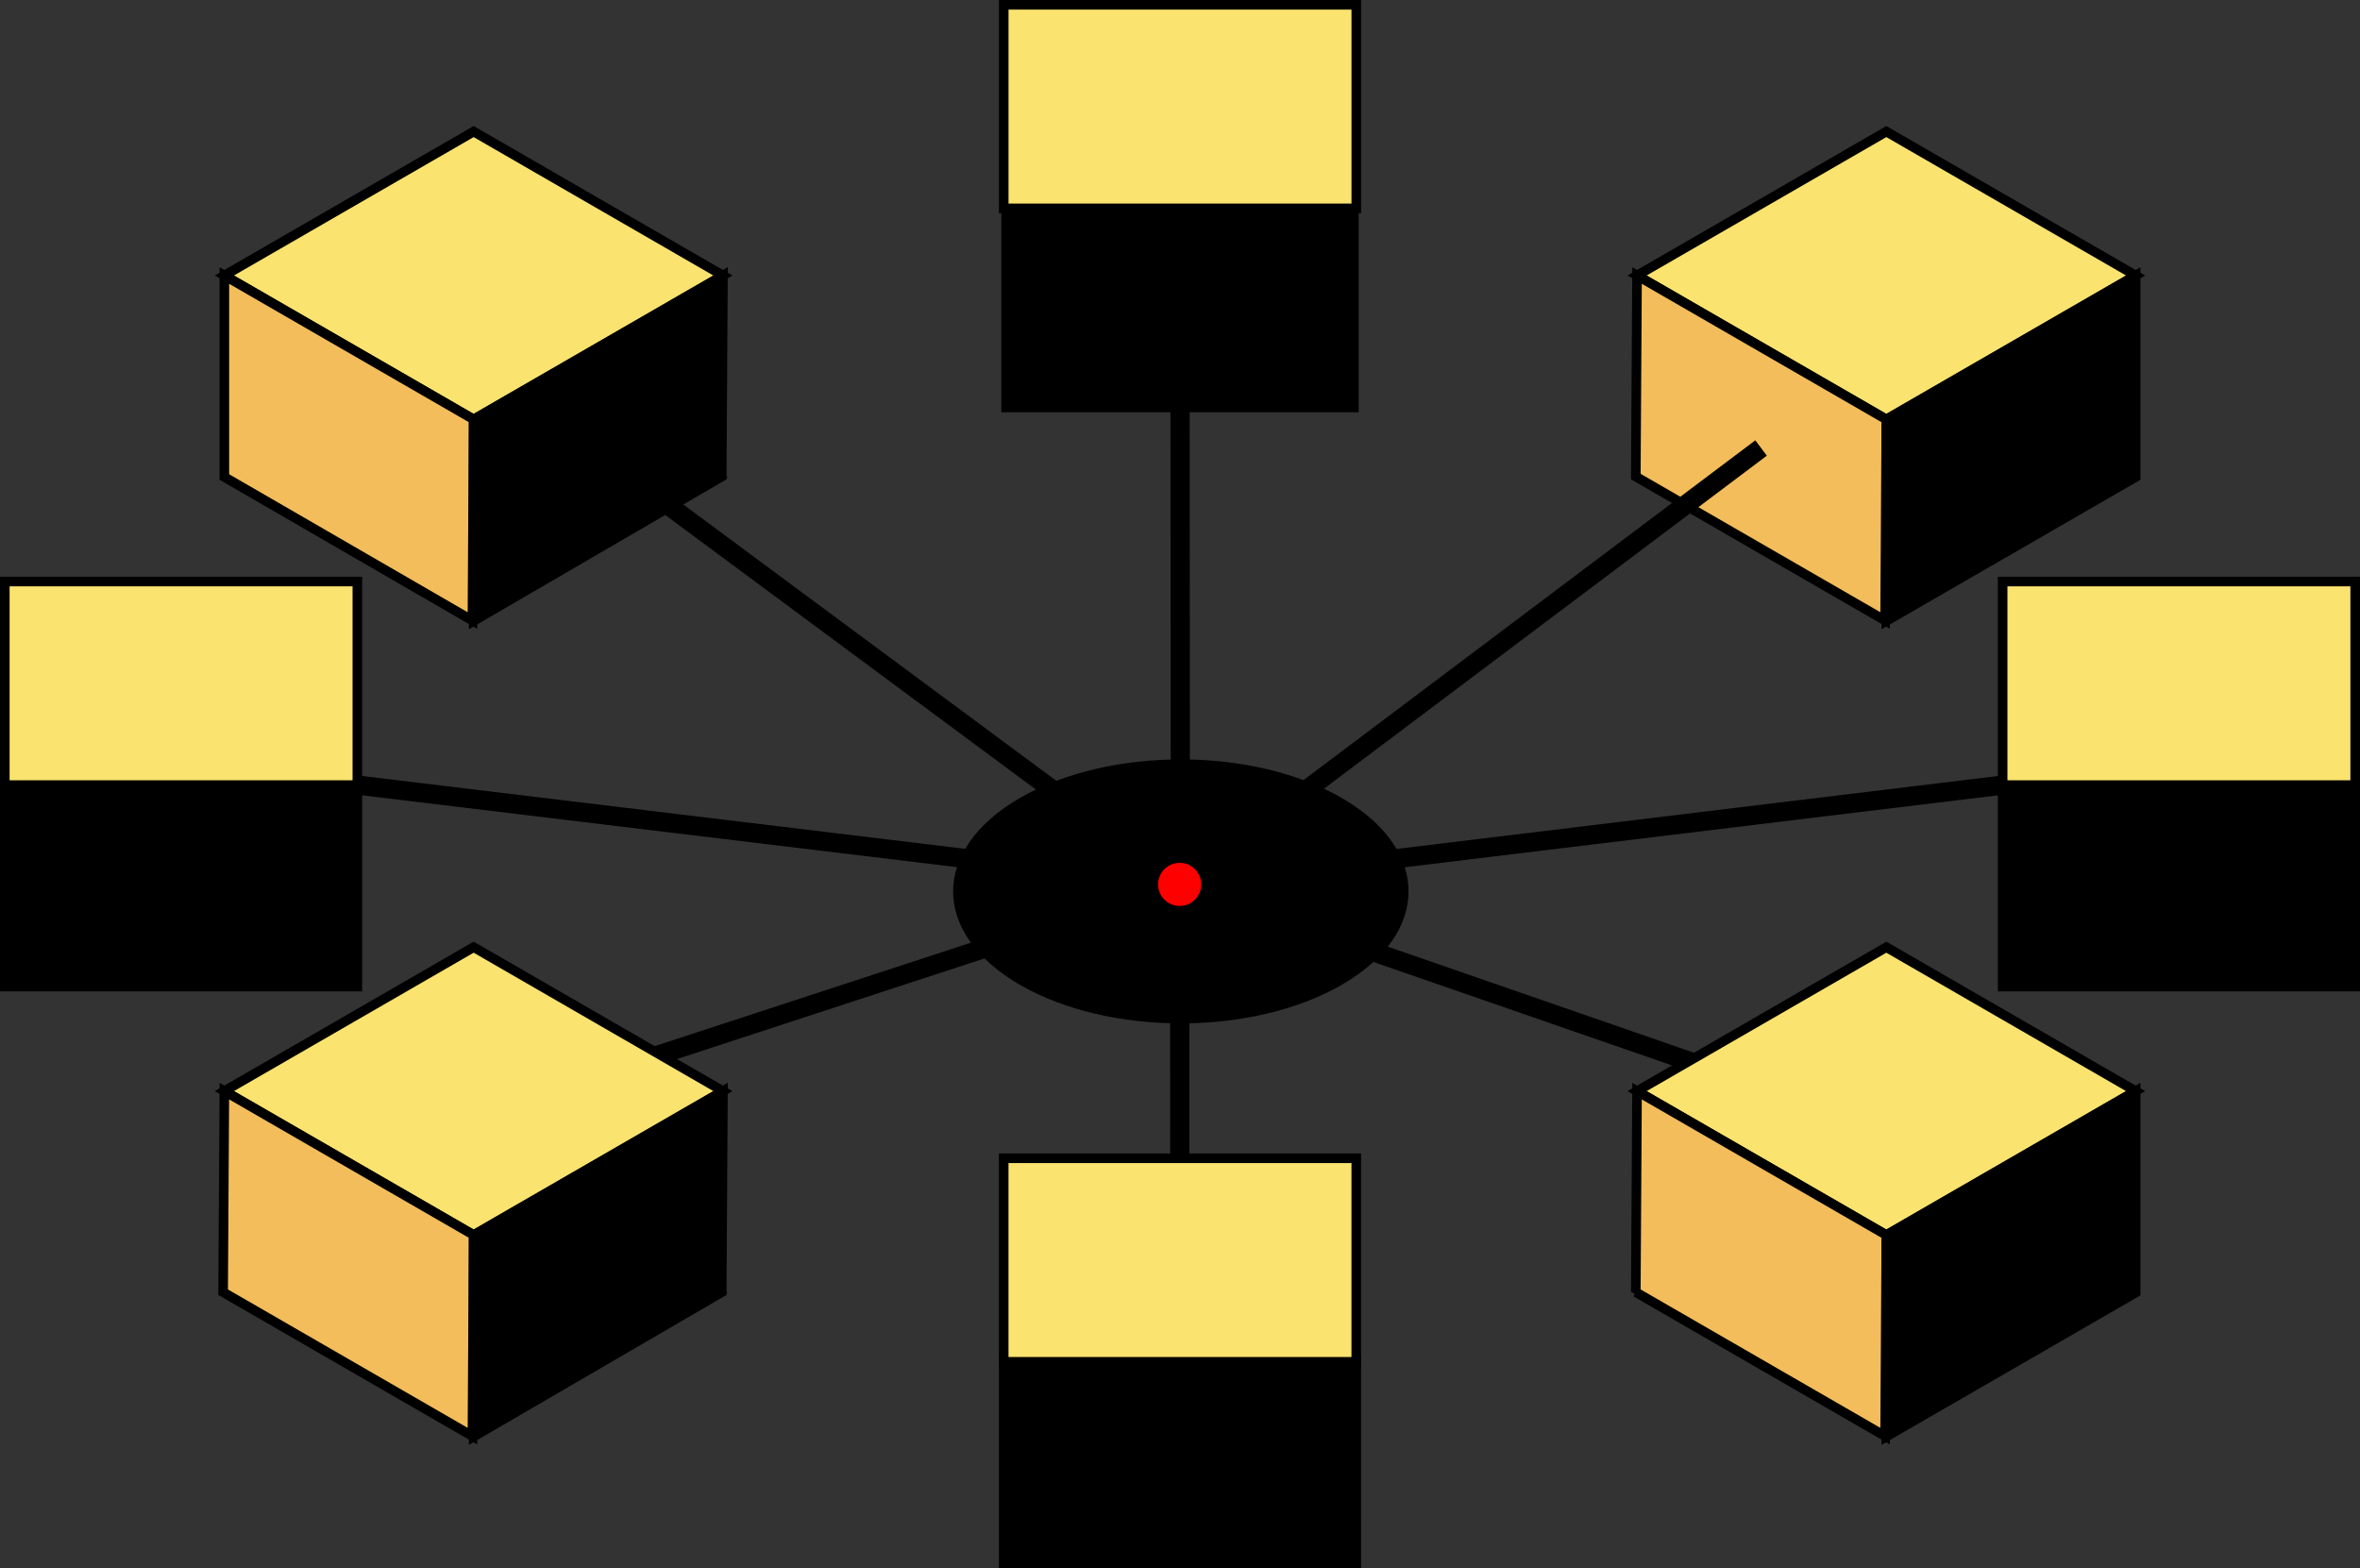 <?xml version="1.0" encoding="UTF-8" standalone="no"?>
<!-- Created with Inkscape (http://www.inkscape.org/) -->

<svg
   width="130.148mm"
   height="86.477mm"
   viewBox="0 0 130.148 86.477"
   version="1.1"
   id="svg1"
   inkscape:version="1.3.2 (091e20e, 2023-11-25)"
   sodipodi:docname="masterdata2D.svg"
   xmlns:inkscape="http://www.inkscape.org/namespaces/inkscape"
   xmlns:sodipodi="http://sodipodi.sourceforge.net/DTD/sodipodi-0.dtd"
   xmlns="http://www.w3.org/2000/svg"
   xmlns:svg="http://www.w3.org/2000/svg">
  <rect x="0" y="0" width="130.148" height="86.477" fill="#333333" stroke="none"/>
  <sodipodi:namedview
     id="namedview1"
     pagecolor="#ffffff"
     bordercolor="#666666"
     borderopacity="1.0"
     inkscape:showpageshadow="2"
     inkscape:pageopacity="0.0"
     inkscape:pagecheckerboard="0"
     inkscape:deskcolor="#d1d1d1"
     inkscape:document-units="mm"
     inkscape:zoom="0.58672359"
     inkscape:cx="56.244543"
     inkscape:cy="-103.96719"
     inkscape:window-width="1440"
     inkscape:window-height="847"
     inkscape:window-x="0"
     inkscape:window-y="25"
     inkscape:window-maximized="1"
     inkscape:current-layer="svg1" />
  <defs
     id="defs1">
    <inkscape:path-effect
       effect="perspective-envelope"
       up_left_point="80.198,85.99"
       up_right_point="103.111,99.219"
       down_left_point="57.284,99.219"
       down_right_point="80.198,112.448"
       id="path-effect247"
       is_visible="true"
       lpeversion="1"
       deform_type="perspective"
       horizontal_mirror="false"
       vertical_mirror="false"
       overflow_perspective="false" />
  </defs>
  <path
     id="path247"
     style="display:inline;fill:#000000;stroke:#000000;stroke-width:0.172;stroke-linecap:round;stroke-linejoin:round;stroke-miterlimit:4.1"
     d="m 91.654,105.833 c -6.327,3.653 -16.586,3.653 -22.914,0 -6.327,-3.653 -6.327,-9.576 -5e-6,-13.229 6.327,-3.653 16.586,-3.653 22.914,-10e-7 6.327,3.653 6.327,9.576 -4e-6,13.229 z"
     inkscape:path-effect="#path-effect247"
     inkscape:original-d="M 91.654349,104.06096 A 11.456794,11.456794 0 0 1 80.197556,115.51775 11.456794,11.456794 0 0 1 68.740762,104.06096 11.456794,11.456794 0 0 1 80.197556,92.604165 11.456794,11.456794 0 0 1 91.654349,104.06096 Z"
     transform="matrix(0.771,0,0,0.771,3.288,-27.34)" />
  <path
     style="display:inline;fill:#ffffff;stroke:#000000;stroke-width:0.265px;stroke-linecap:butt;stroke-linejoin:miter;stroke-opacity:1"
     d="m 104.027,18.368 13.748,7.938 -13.748,7.938 -13.748,-7.938 z"
     id="path294" />
  <path
     style="display:inline;fill:#fae36f;fill-opacity:1;stroke:#000000;stroke-width:0.529;stroke-linecap:butt;stroke-linejoin:miter;stroke-dasharray:none;stroke-opacity:1"
     d="m 104.027,7.255 13.748,7.938 -13.748,7.937 -13.748,-7.938 z"
     id="path354" />
  <path
     style="display:inline;fill:#000000;stroke:#000000;stroke-width:0.529;stroke-linecap:butt;stroke-linejoin:miter;stroke-dasharray:none;stroke-opacity:1"
     d="m 129.883,43.182 v 11.225 h -19.443 v -11.225 z"
     id="path331" />
  <path
     style="display:inline;fill:none;stroke:#000000;stroke-width:1.058;stroke-linecap:butt;stroke-linejoin:miter;stroke-dasharray:none;stroke-opacity:1"
     d="m 110.441,43.295 -45.443,5.511"
     id="path332"
     inkscape:transform-center-x="7.7959719"
     inkscape:transform-center-y="-21.136563"
     sodipodi:nodetypes="cc" />
  <path
     style="display:inline;fill:#fae36f;fill-opacity:1;stroke:#000000;stroke-width:0.529;stroke-linecap:butt;stroke-linejoin:miter;stroke-dasharray:none;stroke-opacity:1"
     d="m 129.883,32.07 -1e-5,11.225 h -19.443 v -11.225 z"
     id="path353" />
  <path
     style="display:inline;fill:#ffffff;stroke:#000000;stroke-width:0.265px;stroke-linecap:butt;stroke-linejoin:miter;stroke-opacity:1"
     d="m 117.775,71.284 -13.748,7.938 -13.748,-7.938 13.748,-7.938 z"
     id="path333" />
  <path
     style="fill:#ffffff;stroke:#000000;stroke-width:0.265px;stroke-linecap:butt;stroke-linejoin:miter;stroke-opacity:1"
     d="m 74.795,86.213 -19.443,-1e-5 3e-6,-11.225 h 19.443 z"
     id="path335" />
  <path
     style="fill:none;stroke:#000000;stroke-width:0.265px;stroke-linecap:butt;stroke-linejoin:miter;stroke-opacity:1"
     d="m 65.074,80.611 -0.02,-31.86"
     id="path336"
     inkscape:transform-center-x="7.7959719"
     inkscape:transform-center-y="-21.136563" />
  <path
     style="display:inline;fill:#ffffff;stroke:#000000;stroke-width:0.265px;stroke-linecap:butt;stroke-linejoin:miter;stroke-opacity:1"
     d="m 26.121,79.222 -13.748,-7.938 13.748,-7.938 13.748,7.938 z"
     id="path337" />
  <path
     style="display:inline;fill:none;stroke:#000000;stroke-width:1.058;stroke-linecap:butt;stroke-linejoin:miter;stroke-dasharray:none;stroke-opacity:1"
     d="M 30.921,59.944 65.114,48.756"
     id="path338"
     inkscape:transform-center-x="7.7959719"
     inkscape:transform-center-y="-21.136563"
     sodipodi:nodetypes="cc" />
  <path
     style="display:inline;fill:#fae36f;fill-opacity:1;stroke:#000000;stroke-width:0.529;stroke-linecap:butt;stroke-linejoin:miter;stroke-dasharray:none;stroke-opacity:1"
     d="m 26.121,68.109 -13.748,-7.938 13.748,-7.938 13.748,7.938 z"
     id="path350" />
  <path
     style="display:inline;fill:#000000;stroke:#000000;stroke-width:0.529;stroke-linecap:butt;stroke-linejoin:miter;stroke-dasharray:none;stroke-opacity:1"
     d="M 74.795,86.213 H 55.353 l 2e-6,-11.225 19.443,1e-5 z"
     id="path339" />
  <path
     style="display:inline;fill:none;stroke:#000000;stroke-width:1.058;stroke-linecap:butt;stroke-linejoin:miter;stroke-dasharray:none;stroke-opacity:1"
     d="m 65.074,80.611 -0.02,-31.86"
     id="path340"
     inkscape:transform-center-x="7.7959719"
     inkscape:transform-center-y="-21.136563" />
  <path
     style="display:inline;fill:#fae36f;fill-opacity:1;stroke:#000000;stroke-width:0.529;stroke-linecap:butt;stroke-linejoin:miter;stroke-dasharray:none;stroke-opacity:1"
     d="m 74.795,75.1 -19.443,-5e-5 3e-6,-11.225 h 19.443 z"
     id="path351" />
  <path
     style="display:inline;fill:#000000;stroke:#000000;stroke-width:0.529;stroke-linecap:butt;stroke-linejoin:miter;stroke-dasharray:none;stroke-opacity:1"
     d="m 0.265,54.408 4e-6,-11.225 h 19.443 l -3e-6,11.225 z"
     id="path341" />
  <path
     style="display:inline;fill:none;stroke:#000000;stroke-width:1.058;stroke-linecap:butt;stroke-linejoin:miter;stroke-dasharray:none;stroke-opacity:1"
     d="m 19.707,43.295 45.443,5.488"
     id="path342"
     inkscape:transform-center-x="7.7959719"
     inkscape:transform-center-y="-21.136563"
     sodipodi:nodetypes="cc" />
  <path
     style="display:inline;fill:#fae36f;fill-opacity:1;stroke:#000000;stroke-width:0.529;stroke-linecap:butt;stroke-linejoin:miter;stroke-dasharray:none;stroke-opacity:1"
     d="m 0.265,43.295 4e-6,-11.225 h 19.443 l -3e-6,11.225 z"
     id="path349" />
  <path
     style="display:inline;fill:#ffffff;stroke:#000000;stroke-width:0.265px;stroke-linecap:butt;stroke-linejoin:miter;stroke-opacity:1"
     d="m 12.373,26.305 13.748,-7.938 13.748,7.938 -13.748,7.938 z"
     id="path343" />
  <path
     style="display:inline;fill:none;stroke:#000000;stroke-width:1.058;stroke-linecap:butt;stroke-linejoin:miter;stroke-dasharray:none;stroke-opacity:1"
     d="m 32.927,24.959 32.215,23.859"
     id="path344"
     inkscape:transform-center-x="7.7959719"
     inkscape:transform-center-y="-21.136563"
     sodipodi:nodetypes="cc" />
  <path
     style="display:inline;fill:#fae36f;fill-opacity:1;stroke:#000000;stroke-width:0.529;stroke-linecap:butt;stroke-linejoin:miter;stroke-dasharray:none;stroke-opacity:1"
     d="M 12.373,15.193 26.121,7.255 39.869,15.193 26.121,23.13 Z"
     id="path348" />
  <path
     style="display:inline;fill:#000000;stroke:#000000;stroke-width:0.265px;stroke-linecap:butt;stroke-linejoin:miter;stroke-opacity:1"
     d="m 55.353,11.377 19.443,10e-6 V 22.602 H 55.353 Z"
     id="path345" />
  <path
     style="display:inline;fill:none;stroke:#000000;stroke-width:1.058;stroke-linecap:butt;stroke-linejoin:miter;stroke-dasharray:none;stroke-opacity:1"
     d="m 65.074,16.99 0.02,31.849"
     id="path346"
     inkscape:transform-center-x="7.7959719"
     inkscape:transform-center-y="-21.136563"
     sodipodi:nodetypes="cc" />
  <path
     style="display:inline;fill:#fae36f;fill-opacity:1;stroke:#000000;stroke-width:0.529;stroke-linecap:butt;stroke-linejoin:miter;stroke-dasharray:none;stroke-opacity:1"
     d="m 55.353,0.265 19.443,7e-6 v 11.225 H 55.353 Z"
     id="path347" />
  <path
     style="display:inline;fill:#f3bd5b;fill-opacity:1;stroke:#000000;stroke-width:0.529;stroke-linecap:butt;stroke-linejoin:miter;stroke-dasharray:none;stroke-opacity:1"
     d="m 90.279,15.193 -0.068,11.089 13.748,7.938 0.068,-11.089 z"
     id="path355" />
  <path
     style="display:inline;fill:#000000;stroke:#000000;stroke-width:0.529;stroke-linecap:butt;stroke-linejoin:miter;stroke-dasharray:none;stroke-opacity:1"
     d="m 104.027,23.13 13.748,-7.937 v 11.113 l -13.748,7.938 v -11.113"
     id="path356" />
  <path
     style="display:inline;fill:#f3bd5b;fill-opacity:1;stroke:#000000;stroke-width:0.529;stroke-linecap:butt;stroke-linejoin:miter;stroke-dasharray:none;stroke-opacity:1"
     d="m 12.305,71.261 0.068,-11.09 13.748,7.938 -0.068,11.09 z"
     id="path359" />
  <path
     style="display:inline;fill:#000000;stroke:#000000;stroke-width:0.529;stroke-linecap:butt;stroke-linejoin:miter;stroke-dasharray:none;stroke-opacity:1"
     d="m 26.121,68.109 13.748,-7.938 -0.068,11.09 -13.68,7.961 z"
     id="path360" />
  <path
     style="display:inline;fill:#f3bd5b;fill-opacity:1;stroke:#000000;stroke-width:0.529;stroke-linecap:butt;stroke-linejoin:miter;stroke-dasharray:none;stroke-opacity:1"
     d="M 12.373,26.305 V 15.193 l 13.748,7.938 -0.068,11.09 z"
     id="path361" />
  <path
     style="display:inline;fill:#000000;stroke:#000000;stroke-width:0.529;stroke-linecap:butt;stroke-linejoin:miter;stroke-dasharray:none;stroke-opacity:1"
     d="m 26.121,23.13 13.748,-7.938 -0.068,11.09 -13.68,7.961 z"
     id="path362" />
  <path
     style="display:inline;fill:none;stroke:#000000;stroke-width:1.058;stroke-linecap:butt;stroke-linejoin:miter;stroke-dasharray:none;stroke-opacity:1"
     d="m 97.119,24.706 -32.085,24.128"
     id="path279"
     inkscape:transform-center-x="7.7959719"
     inkscape:transform-center-y="-21.136563"
     sodipodi:nodetypes="cc" />
  <path
     style="display:inline;fill:none;stroke:#000000;stroke-width:1.058;stroke-linecap:butt;stroke-linejoin:miter;stroke-dasharray:none;stroke-opacity:1"
     d="M 99.376,60.678 65.006,48.772"
     id="path334"
     inkscape:transform-center-x="7.7959719"
     inkscape:transform-center-y="-21.136563"
     sodipodi:nodetypes="cc" />
  <path
     style="display:inline;fill:#fae36f;fill-opacity:1;stroke:#000000;stroke-width:0.529;stroke-linecap:butt;stroke-linejoin:miter;stroke-dasharray:none;stroke-opacity:1"
     d="m 117.775,60.172 -13.748,7.938 -13.748,-7.938 13.748,-7.938 z"
     id="path352" />
  <path
     style="display:inline;fill:#f3bd5b;fill-opacity:1;stroke:#000000;stroke-width:0.529;stroke-linecap:butt;stroke-linejoin:miter;stroke-dasharray:none;stroke-opacity:1"
     d="m 90.211,71.261 0.068,-11.089 13.748,7.938 -0.068,11.089 -13.748,-7.938"
     id="path357" />
  <path
     style="display:inline;fill:#000000;stroke:#000000;stroke-width:0.529;stroke-linecap:butt;stroke-linejoin:miter;stroke-dasharray:none;stroke-opacity:1"
     d="m 104.027,68.109 13.748,-7.938 v 11.113 l -13.748,7.938 z"
     id="path358" />
  <circle
     style="fill:#ff0000;stroke:none;stroke-width:1.058;stroke-linecap:round;stroke-linejoin:round;stroke-miterlimit:4.1"
     id="attach-point"
     cx="65.054"
     cy="48.772"
     r="1.189" />
</svg>
